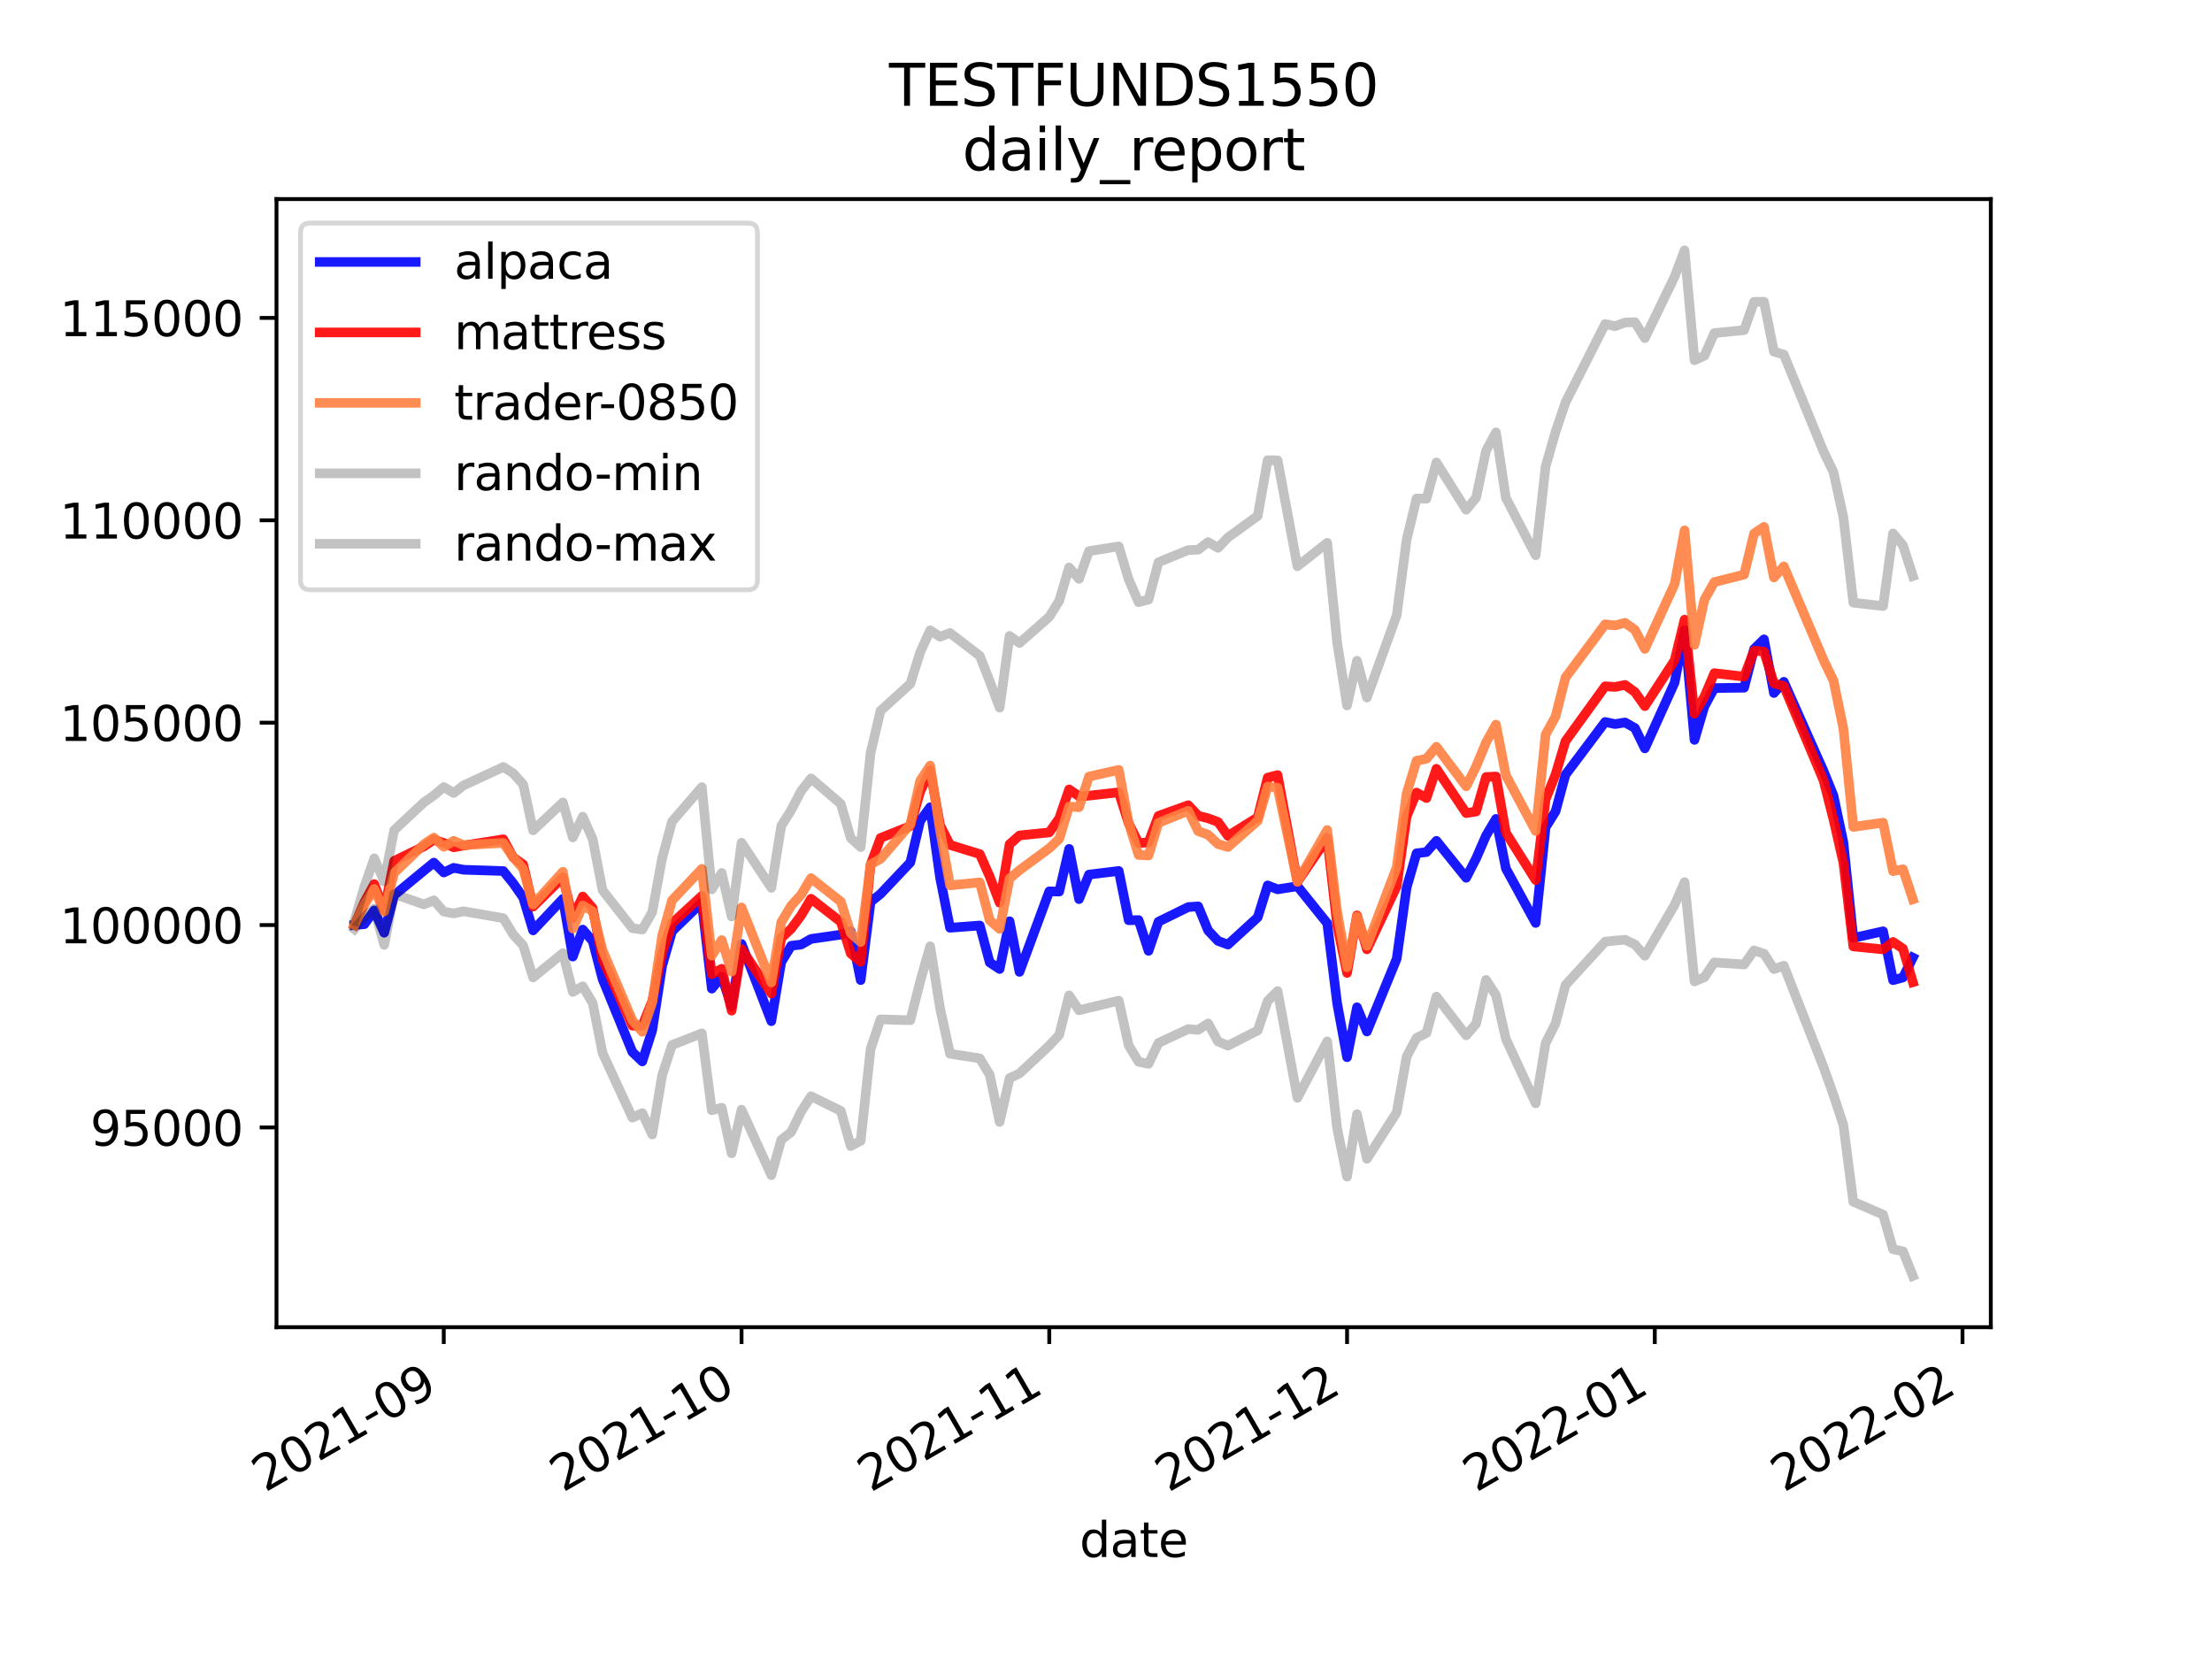 <?xml version="1.0" encoding="utf-8" standalone="no"?>
<!DOCTYPE svg PUBLIC "-//W3C//DTD SVG 1.1//EN"
  "http://www.w3.org/Graphics/SVG/1.1/DTD/svg11.dtd">
<svg height="345.6pt" version="1.1" viewBox="0 0 460.8 345.6" width="460.8pt" xmlns="http://www.w3.org/2000/svg" xmlns:xlink="http://www.w3.org/1999/xlink">
 <defs>
  <style type="text/css">*{stroke-linecap:butt;stroke-linejoin:round;}</style>
 </defs>
 <g id="figure_1">
  <g id="patch_1">
   <path d="M 0 345.6 
L 460.8 345.6 
L 460.8 0 
L 0 0 
z
" style="fill:#ffffff;"/>
  </g>
  <g id="axes_1">
   <g id="patch_2">
    <path d="M 57.6 276.48 
L 414.72 276.48 
L 414.72 41.472 
L 57.6 41.472 
z
" style="fill:#ffffff;"/>
   </g>
   <g id="matplotlib.axis_1">
    <g id="xtick_1">
     <g id="line2d_1">
      <defs>
       <path d="M 0 0 
L 0 3.5 
" id="m4f0f79708c" style="stroke:#000000;stroke-width:0.8;"/>
      </defs>
      <g>
       <use style="stroke:#000000;stroke-width:0.8;" x="92.443" xlink:href="#m4f0f79708c" y="276.48"/>
      </g>
     </g>
     <g id="text_1">
      <!-- 2021-09 -->
      <g transform="translate(55.219 310.952)rotate(-30)scale(0.1 -0.1)">
       <defs>
        <path d="M 1228 531 
L 3431 531 
L 3431 0 
L 469 0 
L 469 531 
Q 828 903 1448 1529 
Q 2069 2156 2228 2338 
Q 2531 2678 2651 2914 
Q 2772 3150 2772 3378 
Q 2772 3750 2511 3984 
Q 2250 4219 1831 4219 
Q 1534 4219 1204 4116 
Q 875 4013 500 3803 
L 500 4441 
Q 881 4594 1212 4672 
Q 1544 4750 1819 4750 
Q 2544 4750 2975 4387 
Q 3406 4025 3406 3419 
Q 3406 3131 3298 2873 
Q 3191 2616 2906 2266 
Q 2828 2175 2409 1742 
Q 1991 1309 1228 531 
z
" id="DejaVuSans-32" transform="scale(0.016)"/>
        <path d="M 2034 4250 
Q 1547 4250 1301 3770 
Q 1056 3291 1056 2328 
Q 1056 1369 1301 889 
Q 1547 409 2034 409 
Q 2525 409 2770 889 
Q 3016 1369 3016 2328 
Q 3016 3291 2770 3770 
Q 2525 4250 2034 4250 
z
M 2034 4750 
Q 2819 4750 3233 4129 
Q 3647 3509 3647 2328 
Q 3647 1150 3233 529 
Q 2819 -91 2034 -91 
Q 1250 -91 836 529 
Q 422 1150 422 2328 
Q 422 3509 836 4129 
Q 1250 4750 2034 4750 
z
" id="DejaVuSans-30" transform="scale(0.016)"/>
        <path d="M 794 531 
L 1825 531 
L 1825 4091 
L 703 3866 
L 703 4441 
L 1819 4666 
L 2450 4666 
L 2450 531 
L 3481 531 
L 3481 0 
L 794 0 
L 794 531 
z
" id="DejaVuSans-31" transform="scale(0.016)"/>
        <path d="M 313 2009 
L 1997 2009 
L 1997 1497 
L 313 1497 
L 313 2009 
z
" id="DejaVuSans-2d" transform="scale(0.016)"/>
        <path d="M 703 97 
L 703 672 
Q 941 559 1184 500 
Q 1428 441 1663 441 
Q 2288 441 2617 861 
Q 2947 1281 2994 2138 
Q 2813 1869 2534 1725 
Q 2256 1581 1919 1581 
Q 1219 1581 811 2004 
Q 403 2428 403 3163 
Q 403 3881 828 4315 
Q 1253 4750 1959 4750 
Q 2769 4750 3195 4129 
Q 3622 3509 3622 2328 
Q 3622 1225 3098 567 
Q 2575 -91 1691 -91 
Q 1453 -91 1209 -44 
Q 966 3 703 97 
z
M 1959 2075 
Q 2384 2075 2632 2365 
Q 2881 2656 2881 3163 
Q 2881 3666 2632 3958 
Q 2384 4250 1959 4250 
Q 1534 4250 1286 3958 
Q 1038 3666 1038 3163 
Q 1038 2656 1286 2365 
Q 1534 2075 1959 2075 
z
" id="DejaVuSans-39" transform="scale(0.016)"/>
       </defs>
       <use xlink:href="#DejaVuSans-32"/>
       <use x="63.623" xlink:href="#DejaVuSans-30"/>
       <use x="127.246" xlink:href="#DejaVuSans-32"/>
       <use x="190.869" xlink:href="#DejaVuSans-31"/>
       <use x="254.492" xlink:href="#DejaVuSans-2d"/>
       <use x="290.576" xlink:href="#DejaVuSans-30"/>
       <use x="354.199" xlink:href="#DejaVuSans-39"/>
      </g>
     </g>
    </g>
    <g id="xtick_2">
     <g id="line2d_2">
      <g>
       <use style="stroke:#000000;stroke-width:0.8;" x="154.479" xlink:href="#m4f0f79708c" y="276.48"/>
      </g>
     </g>
     <g id="text_2">
      <!-- 2021-10 -->
      <g transform="translate(117.255 310.952)rotate(-30)scale(0.1 -0.1)">
       <use xlink:href="#DejaVuSans-32"/>
       <use x="63.623" xlink:href="#DejaVuSans-30"/>
       <use x="127.246" xlink:href="#DejaVuSans-32"/>
       <use x="190.869" xlink:href="#DejaVuSans-31"/>
       <use x="254.492" xlink:href="#DejaVuSans-2d"/>
       <use x="290.576" xlink:href="#DejaVuSans-31"/>
       <use x="354.199" xlink:href="#DejaVuSans-30"/>
      </g>
     </g>
    </g>
    <g id="xtick_3">
     <g id="line2d_3">
      <g>
       <use style="stroke:#000000;stroke-width:0.8;" x="218.583" xlink:href="#m4f0f79708c" y="276.48"/>
      </g>
     </g>
     <g id="text_3">
      <!-- 2021-11 -->
      <g transform="translate(181.358 310.952)rotate(-30)scale(0.1 -0.1)">
       <use xlink:href="#DejaVuSans-32"/>
       <use x="63.623" xlink:href="#DejaVuSans-30"/>
       <use x="127.246" xlink:href="#DejaVuSans-32"/>
       <use x="190.869" xlink:href="#DejaVuSans-31"/>
       <use x="254.492" xlink:href="#DejaVuSans-2d"/>
       <use x="290.576" xlink:href="#DejaVuSans-31"/>
       <use x="354.199" xlink:href="#DejaVuSans-31"/>
      </g>
     </g>
    </g>
    <g id="xtick_4">
     <g id="line2d_4">
      <g>
       <use style="stroke:#000000;stroke-width:0.8;" x="280.619" xlink:href="#m4f0f79708c" y="276.48"/>
      </g>
     </g>
     <g id="text_4">
      <!-- 2021-12 -->
      <g transform="translate(243.394 310.952)rotate(-30)scale(0.1 -0.1)">
       <use xlink:href="#DejaVuSans-32"/>
       <use x="63.623" xlink:href="#DejaVuSans-30"/>
       <use x="127.246" xlink:href="#DejaVuSans-32"/>
       <use x="190.869" xlink:href="#DejaVuSans-31"/>
       <use x="254.492" xlink:href="#DejaVuSans-2d"/>
       <use x="290.576" xlink:href="#DejaVuSans-31"/>
       <use x="354.199" xlink:href="#DejaVuSans-32"/>
      </g>
     </g>
    </g>
    <g id="xtick_5">
     <g id="line2d_5">
      <g>
       <use style="stroke:#000000;stroke-width:0.8;" x="344.723" xlink:href="#m4f0f79708c" y="276.48"/>
      </g>
     </g>
     <g id="text_5">
      <!-- 2022-01 -->
      <g transform="translate(307.498 310.952)rotate(-30)scale(0.1 -0.1)">
       <use xlink:href="#DejaVuSans-32"/>
       <use x="63.623" xlink:href="#DejaVuSans-30"/>
       <use x="127.246" xlink:href="#DejaVuSans-32"/>
       <use x="190.869" xlink:href="#DejaVuSans-32"/>
       <use x="254.492" xlink:href="#DejaVuSans-2d"/>
       <use x="290.576" xlink:href="#DejaVuSans-30"/>
       <use x="354.199" xlink:href="#DejaVuSans-31"/>
      </g>
     </g>
    </g>
    <g id="xtick_6">
     <g id="line2d_6">
      <g>
       <use style="stroke:#000000;stroke-width:0.8;" x="408.827" xlink:href="#m4f0f79708c" y="276.48"/>
      </g>
     </g>
     <g id="text_6">
      <!-- 2022-02 -->
      <g transform="translate(371.602 310.952)rotate(-30)scale(0.1 -0.1)">
       <use xlink:href="#DejaVuSans-32"/>
       <use x="63.623" xlink:href="#DejaVuSans-30"/>
       <use x="127.246" xlink:href="#DejaVuSans-32"/>
       <use x="190.869" xlink:href="#DejaVuSans-32"/>
       <use x="254.492" xlink:href="#DejaVuSans-2d"/>
       <use x="290.576" xlink:href="#DejaVuSans-30"/>
       <use x="354.199" xlink:href="#DejaVuSans-32"/>
      </g>
     </g>
    </g>
    <g id="text_7">
     <!-- date -->
     <g transform="translate(224.885 324.351)scale(0.1 -0.1)">
      <defs>
       <path d="M 2906 2969 
L 2906 4863 
L 3481 4863 
L 3481 0 
L 2906 0 
L 2906 525 
Q 2725 213 2448 61 
Q 2172 -91 1784 -91 
Q 1150 -91 751 415 
Q 353 922 353 1747 
Q 353 2572 751 3078 
Q 1150 3584 1784 3584 
Q 2172 3584 2448 3432 
Q 2725 3281 2906 2969 
z
M 947 1747 
Q 947 1113 1208 752 
Q 1469 391 1925 391 
Q 2381 391 2643 752 
Q 2906 1113 2906 1747 
Q 2906 2381 2643 2742 
Q 2381 3103 1925 3103 
Q 1469 3103 1208 2742 
Q 947 2381 947 1747 
z
" id="DejaVuSans-64" transform="scale(0.016)"/>
       <path d="M 2194 1759 
Q 1497 1759 1228 1600 
Q 959 1441 959 1056 
Q 959 750 1161 570 
Q 1363 391 1709 391 
Q 2188 391 2477 730 
Q 2766 1069 2766 1631 
L 2766 1759 
L 2194 1759 
z
M 3341 1997 
L 3341 0 
L 2766 0 
L 2766 531 
Q 2569 213 2275 61 
Q 1981 -91 1556 -91 
Q 1019 -91 701 211 
Q 384 513 384 1019 
Q 384 1609 779 1909 
Q 1175 2209 1959 2209 
L 2766 2209 
L 2766 2266 
Q 2766 2663 2505 2880 
Q 2244 3097 1772 3097 
Q 1472 3097 1187 3025 
Q 903 2953 641 2809 
L 641 3341 
Q 956 3463 1253 3523 
Q 1550 3584 1831 3584 
Q 2591 3584 2966 3190 
Q 3341 2797 3341 1997 
z
" id="DejaVuSans-61" transform="scale(0.016)"/>
       <path d="M 1172 4494 
L 1172 3500 
L 2356 3500 
L 2356 3053 
L 1172 3053 
L 1172 1153 
Q 1172 725 1289 603 
Q 1406 481 1766 481 
L 2356 481 
L 2356 0 
L 1766 0 
Q 1100 0 847 248 
Q 594 497 594 1153 
L 594 3053 
L 172 3053 
L 172 3500 
L 594 3500 
L 594 4494 
L 1172 4494 
z
" id="DejaVuSans-74" transform="scale(0.016)"/>
       <path d="M 3597 1894 
L 3597 1613 
L 953 1613 
Q 991 1019 1311 708 
Q 1631 397 2203 397 
Q 2534 397 2845 478 
Q 3156 559 3463 722 
L 3463 178 
Q 3153 47 2828 -22 
Q 2503 -91 2169 -91 
Q 1331 -91 842 396 
Q 353 884 353 1716 
Q 353 2575 817 3079 
Q 1281 3584 2069 3584 
Q 2775 3584 3186 3129 
Q 3597 2675 3597 1894 
z
M 3022 2063 
Q 3016 2534 2758 2815 
Q 2500 3097 2075 3097 
Q 1594 3097 1305 2825 
Q 1016 2553 972 2059 
L 3022 2063 
z
" id="DejaVuSans-65" transform="scale(0.016)"/>
      </defs>
      <use xlink:href="#DejaVuSans-64"/>
      <use x="63.477" xlink:href="#DejaVuSans-61"/>
      <use x="124.756" xlink:href="#DejaVuSans-74"/>
      <use x="163.965" xlink:href="#DejaVuSans-65"/>
     </g>
    </g>
   </g>
   <g id="matplotlib.axis_2">
    <g id="ytick_1">
     <g id="line2d_7">
      <defs>
       <path d="M 0 0 
L -3.5 0 
" id="mda168000b8" style="stroke:#000000;stroke-width:0.8;"/>
      </defs>
      <g>
       <use style="stroke:#000000;stroke-width:0.8;" x="57.6" xlink:href="#mda168000b8" y="234.865"/>
      </g>
     </g>
     <g id="text_8">
      <!-- 95000 -->
      <g transform="translate(18.788 238.665)scale(0.1 -0.1)">
       <defs>
        <path d="M 691 4666 
L 3169 4666 
L 3169 4134 
L 1269 4134 
L 1269 2991 
Q 1406 3038 1543 3061 
Q 1681 3084 1819 3084 
Q 2600 3084 3056 2656 
Q 3513 2228 3513 1497 
Q 3513 744 3044 326 
Q 2575 -91 1722 -91 
Q 1428 -91 1123 -41 
Q 819 9 494 109 
L 494 744 
Q 775 591 1075 516 
Q 1375 441 1709 441 
Q 2250 441 2565 725 
Q 2881 1009 2881 1497 
Q 2881 1984 2565 2268 
Q 2250 2553 1709 2553 
Q 1456 2553 1204 2497 
Q 953 2441 691 2322 
L 691 4666 
z
" id="DejaVuSans-35" transform="scale(0.016)"/>
       </defs>
       <use xlink:href="#DejaVuSans-39"/>
       <use x="63.623" xlink:href="#DejaVuSans-35"/>
       <use x="127.246" xlink:href="#DejaVuSans-30"/>
       <use x="190.869" xlink:href="#DejaVuSans-30"/>
       <use x="254.492" xlink:href="#DejaVuSans-30"/>
      </g>
     </g>
    </g>
    <g id="ytick_2">
     <g id="line2d_8">
      <g>
       <use style="stroke:#000000;stroke-width:0.8;" x="57.6" xlink:href="#mda168000b8" y="192.705"/>
      </g>
     </g>
     <g id="text_9">
      <!-- 100000 -->
      <g transform="translate(12.425 196.504)scale(0.1 -0.1)">
       <use xlink:href="#DejaVuSans-31"/>
       <use x="63.623" xlink:href="#DejaVuSans-30"/>
       <use x="127.246" xlink:href="#DejaVuSans-30"/>
       <use x="190.869" xlink:href="#DejaVuSans-30"/>
       <use x="254.492" xlink:href="#DejaVuSans-30"/>
       <use x="318.115" xlink:href="#DejaVuSans-30"/>
      </g>
     </g>
    </g>
    <g id="ytick_3">
     <g id="line2d_9">
      <g>
       <use style="stroke:#000000;stroke-width:0.8;" x="57.6" xlink:href="#mda168000b8" y="150.545"/>
      </g>
     </g>
     <g id="text_10">
      <!-- 105000 -->
      <g transform="translate(12.425 154.344)scale(0.1 -0.1)">
       <use xlink:href="#DejaVuSans-31"/>
       <use x="63.623" xlink:href="#DejaVuSans-30"/>
       <use x="127.246" xlink:href="#DejaVuSans-35"/>
       <use x="190.869" xlink:href="#DejaVuSans-30"/>
       <use x="254.492" xlink:href="#DejaVuSans-30"/>
       <use x="318.115" xlink:href="#DejaVuSans-30"/>
      </g>
     </g>
    </g>
    <g id="ytick_4">
     <g id="line2d_10">
      <g>
       <use style="stroke:#000000;stroke-width:0.8;" x="57.6" xlink:href="#mda168000b8" y="108.385"/>
      </g>
     </g>
     <g id="text_11">
      <!-- 110000 -->
      <g transform="translate(12.425 112.184)scale(0.1 -0.1)">
       <use xlink:href="#DejaVuSans-31"/>
       <use x="63.623" xlink:href="#DejaVuSans-31"/>
       <use x="127.246" xlink:href="#DejaVuSans-30"/>
       <use x="190.869" xlink:href="#DejaVuSans-30"/>
       <use x="254.492" xlink:href="#DejaVuSans-30"/>
       <use x="318.115" xlink:href="#DejaVuSans-30"/>
      </g>
     </g>
    </g>
    <g id="ytick_5">
     <g id="line2d_11">
      <g>
       <use style="stroke:#000000;stroke-width:0.8;" x="57.6" xlink:href="#mda168000b8" y="66.225"/>
      </g>
     </g>
     <g id="text_12">
      <!-- 115000 -->
      <g transform="translate(12.425 70.024)scale(0.1 -0.1)">
       <use xlink:href="#DejaVuSans-31"/>
       <use x="63.623" xlink:href="#DejaVuSans-31"/>
       <use x="127.246" xlink:href="#DejaVuSans-35"/>
       <use x="190.869" xlink:href="#DejaVuSans-30"/>
       <use x="254.492" xlink:href="#DejaVuSans-30"/>
       <use x="318.115" xlink:href="#DejaVuSans-30"/>
      </g>
     </g>
    </g>
   </g>
   <g id="line2d_12">
    <path clip-path="url(#pb010f6fa20)" d="M 73.833 192.705 
L 75.901 192.53 
L 77.968 189.647 
L 80.036 194.31 
L 82.104 186.489 
L 88.308 181.375 
L 90.376 179.691 
L 92.443 181.761 
L 94.511 180.781 
L 96.579 181.186 
L 104.851 181.45 
L 106.919 184.015 
L 108.986 186.982 
L 111.054 193.826 
L 117.258 187.246 
L 119.326 199.279 
L 121.394 193.649 
L 123.461 196.035 
L 125.529 203.974 
L 131.733 219.15 
L 133.801 221.116 
L 135.869 214.651 
L 137.936 201.211 
L 140.004 194.006 
L 146.208 187.983 
L 148.276 205.953 
L 150.344 203.443 
L 152.412 209.643 
L 154.479 196.64 
L 160.683 212.734 
L 162.751 200.422 
L 164.819 197.019 
L 166.887 196.768 
L 168.954 195.598 
L 175.158 194.703 
L 177.226 193.995 
L 179.294 204.177 
L 181.362 187.878 
L 183.429 186.22 
L 189.633 179.665 
L 191.701 170.974 
L 193.769 168.159 
L 195.837 182.866 
L 197.905 193.271 
L 204.108 192.798 
L 206.176 200.498 
L 208.244 201.862 
L 210.312 191.912 
L 212.38 202.458 
L 218.583 185.684 
L 220.651 185.736 
L 222.719 176.835 
L 224.787 187.309 
L 226.855 182.191 
L 233.058 181.434 
L 235.126 191.709 
L 237.194 191.666 
L 239.262 198.083 
L 241.33 192.006 
L 247.533 188.957 
L 249.601 188.813 
L 251.669 193.826 
L 253.737 196.011 
L 255.805 196.77 
L 262.008 191.093 
L 264.076 184.447 
L 266.144 185.264 
L 270.28 184.618 
L 276.483 192.327 
L 278.551 208.994 
L 280.619 220.241 
L 282.687 209.831 
L 284.755 214.885 
L 290.958 199.725 
L 293.026 184.895 
L 295.094 177.756 
L 297.162 177.504 
L 299.23 175.157 
L 305.433 182.861 
L 307.501 178.832 
L 309.569 174.068 
L 311.637 170.588 
L 313.705 180.926 
L 319.908 192.276 
L 321.976 172.345 
L 324.044 169.042 
L 326.112 161.399 
L 334.384 150.396 
L 336.451 150.84 
L 338.519 150.499 
L 340.587 151.664 
L 342.655 155.903 
L 348.859 142.177 
L 350.926 131.273 
L 352.994 154.135 
L 355.062 147.137 
L 357.13 143.335 
L 363.334 143.261 
L 365.401 135.205 
L 367.469 133.181 
L 369.537 144.374 
L 371.605 142.029 
L 379.877 160.628 
L 381.944 165.728 
L 384.012 175.469 
L 386.08 195.396 
L 392.284 194.001 
L 394.352 204.19 
L 396.419 203.631 
L 398.487 199.495 
" style="fill:none;stroke:#0000ff;stroke-linecap:square;stroke-opacity:0.9;stroke-width:2;"/>
   </g>
   <g id="line2d_13">
    <path clip-path="url(#pb010f6fa20)" d="M 73.833 192.705 
L 75.901 187.947 
L 77.968 184.174 
L 80.036 189.686 
L 82.104 179.348 
L 88.308 176.328 
L 90.376 174.93 
L 92.443 175.595 
L 94.511 176.513 
L 96.579 176.143 
L 104.851 174.837 
L 106.919 178.611 
L 108.986 180.087 
L 111.054 188.875 
L 117.258 182.761 
L 119.326 191.224 
L 121.394 186.756 
L 123.461 189.179 
L 125.529 199.855 
L 131.733 213.666 
L 133.801 213.671 
L 135.869 208.574 
L 137.936 198.536 
L 140.004 192.33 
L 146.208 186.623 
L 148.276 202.926 
L 150.344 201.816 
L 152.412 210.541 
L 154.479 197.703 
L 160.683 206.983 
L 162.751 195.403 
L 164.819 193.471 
L 166.887 190.699 
L 168.954 187.225 
L 175.158 192.034 
L 177.226 198.633 
L 179.294 200.36 
L 181.362 180.137 
L 183.429 174.565 
L 189.633 172.088 
L 191.701 164.887 
L 193.769 160.477 
L 195.837 171.922 
L 197.905 176.014 
L 204.108 177.921 
L 206.176 182.61 
L 208.244 188.057 
L 210.312 175.867 
L 212.38 174.041 
L 218.583 173.408 
L 220.651 170.478 
L 222.719 164.442 
L 224.787 165.878 
L 226.855 165.751 
L 233.058 165.052 
L 235.126 171.532 
L 237.194 175.626 
L 239.262 175.474 
L 241.33 169.966 
L 247.533 167.734 
L 249.601 169.934 
L 251.669 170.459 
L 253.737 171.231 
L 255.805 174.126 
L 262.008 170.266 
L 264.076 161.993 
L 266.144 161.463 
L 270.28 183.716 
L 276.483 174.58 
L 278.551 192.681 
L 280.619 202.684 
L 282.687 190.689 
L 284.755 197.768 
L 290.958 184.647 
L 293.026 170.077 
L 295.094 165.109 
L 297.162 166.252 
L 299.23 160.15 
L 305.433 169.384 
L 307.501 169.057 
L 309.569 161.865 
L 311.637 161.756 
L 313.705 173.471 
L 319.908 183.341 
L 321.976 166.533 
L 324.044 161.347 
L 326.112 154.41 
L 334.384 142.965 
L 336.451 143.097 
L 338.519 142.68 
L 340.587 144.169 
L 342.655 147.105 
L 348.859 137.543 
L 350.926 129.082 
L 352.994 148.665 
L 355.062 145.135 
L 357.13 140.234 
L 363.334 140.95 
L 365.401 135.549 
L 367.469 135.736 
L 369.537 142.34 
L 371.605 142.923 
L 379.877 162.576 
L 381.944 170.691 
L 384.012 179.722 
L 386.08 197.157 
L 392.284 197.777 
L 394.352 196.223 
L 396.419 197.625 
L 398.487 204.608 
" style="fill:none;stroke:#ff0000;stroke-linecap:square;stroke-opacity:0.9;stroke-width:2;"/>
   </g>
   <g id="line2d_14">
    <path clip-path="url(#pb010f6fa20)" d="M 73.833 192.705 
L 75.901 188.432 
L 77.968 185.185 
L 80.036 189.889 
L 82.104 181.862 
L 88.308 175.878 
L 90.376 174.487 
L 92.443 176.401 
L 94.511 175.158 
L 96.579 176.062 
L 104.851 175.604 
L 106.919 178.581 
L 108.986 180.989 
L 111.054 188.437 
L 117.258 181.611 
L 119.326 193.431 
L 121.394 188.634 
L 123.461 189.837 
L 125.529 197.966 
L 131.733 212.578 
L 133.801 214.944 
L 135.869 208.828 
L 137.936 194.955 
L 140.004 187.559 
L 146.208 181.001 
L 148.276 199.088 
L 150.344 195.839 
L 152.412 202.409 
L 154.479 189.031 
L 160.683 204.672 
L 162.751 192.109 
L 164.819 188.675 
L 166.887 186.391 
L 168.954 182.935 
L 175.158 187.825 
L 177.226 194.402 
L 179.294 196.227 
L 181.362 180.082 
L 183.429 178.906 
L 189.633 171.744 
L 191.701 162.62 
L 193.769 159.485 
L 195.837 173.003 
L 197.905 184.433 
L 204.108 183.818 
L 206.176 191.71 
L 208.244 193.489 
L 210.312 183.024 
L 212.38 181.276 
L 218.583 176.707 
L 220.651 174.744 
L 222.719 168.022 
L 224.787 168.158 
L 226.855 161.776 
L 233.058 160.379 
L 235.126 171.453 
L 237.194 178.108 
L 239.262 178.203 
L 241.33 171.41 
L 247.533 168.909 
L 249.601 173.13 
L 251.669 173.893 
L 253.737 175.826 
L 255.805 176.443 
L 262.008 171.001 
L 264.076 163.852 
L 266.144 164.094 
L 270.28 183.701 
L 276.483 172.906 
L 278.551 189.937 
L 280.619 201.483 
L 282.687 190.913 
L 284.755 197.025 
L 290.958 180.658 
L 293.026 165.306 
L 295.094 158.488 
L 297.162 158.063 
L 299.23 155.571 
L 305.433 163.798 
L 307.501 159.675 
L 309.569 154.671 
L 311.637 150.947 
L 313.705 161.515 
L 319.908 173.115 
L 321.976 153.014 
L 324.044 149.26 
L 326.112 141.154 
L 334.384 130.051 
L 336.451 130.298 
L 338.519 129.741 
L 340.587 131.213 
L 342.655 135.179 
L 348.859 121.647 
L 350.926 110.487 
L 352.994 134.316 
L 355.062 124.909 
L 357.13 121.26 
L 363.334 119.687 
L 365.401 111.14 
L 367.469 109.76 
L 369.537 120.295 
L 371.605 117.993 
L 379.877 137.49 
L 381.944 141.782 
L 384.012 151.75 
L 386.08 172.259 
L 392.284 171.372 
L 394.352 181.477 
L 396.419 181.084 
L 398.487 187.334 
" style="fill:none;stroke:#ff8040;stroke-linecap:square;stroke-opacity:0.9;stroke-width:2;"/>
   </g>
   <g id="line2d_15">
    <path clip-path="url(#pb010f6fa20)" d="M 73.833 193.548 
L 75.901 191.067 
L 77.968 189.268 
L 80.036 196.835 
L 82.104 186.249 
L 88.308 188.401 
L 90.376 187.551 
L 92.443 189.903 
L 94.511 190.276 
L 96.579 189.837 
L 104.851 191.274 
L 106.919 194.701 
L 108.986 196.961 
L 111.054 203.625 
L 117.258 198.567 
L 119.326 206.628 
L 121.394 205.461 
L 123.461 208.955 
L 125.529 219.386 
L 131.733 232.833 
L 133.801 231.88 
L 135.869 236.341 
L 137.936 223.995 
L 140.004 217.686 
L 146.208 215.269 
L 148.276 231.284 
L 150.344 230.763 
L 152.412 240.26 
L 154.479 231.172 
L 160.683 244.816 
L 162.751 237.462 
L 164.819 235.82 
L 166.887 231.578 
L 168.954 228.366 
L 175.158 231.418 
L 177.226 238.754 
L 179.294 237.647 
L 181.362 218.533 
L 183.429 212.348 
L 189.633 212.541 
L 191.701 204.403 
L 193.769 197.124 
L 195.837 210.066 
L 197.905 219.516 
L 204.108 220.472 
L 206.176 223.911 
L 208.244 233.717 
L 210.312 224.601 
L 212.38 223.616 
L 218.583 217.816 
L 220.651 215.588 
L 222.719 207.356 
L 224.787 210.465 
L 226.855 209.951 
L 233.058 208.45 
L 235.126 217.786 
L 237.194 221.192 
L 239.262 221.613 
L 241.33 217.271 
L 247.533 214.369 
L 249.601 214.541 
L 251.669 213.191 
L 253.737 216.956 
L 255.805 217.831 
L 262.008 214.665 
L 264.076 208.534 
L 266.144 206.463 
L 270.28 228.696 
L 276.483 216.938 
L 278.551 235.033 
L 280.619 245.125 
L 282.687 232.097 
L 284.755 241.402 
L 290.958 231.727 
L 293.026 220.107 
L 295.094 216.203 
L 297.162 215.196 
L 299.23 207.601 
L 305.433 215.677 
L 307.501 213.258 
L 309.569 204.132 
L 311.637 207.323 
L 313.705 216.423 
L 319.908 229.849 
L 321.976 217.324 
L 324.044 213.188 
L 326.112 205.225 
L 334.384 196.173 
L 336.451 195.946 
L 338.519 195.764 
L 340.587 196.753 
L 342.655 199.112 
L 348.859 188.493 
L 350.926 183.764 
L 352.994 204.445 
L 355.062 203.569 
L 357.13 200.484 
L 363.334 200.918 
L 365.401 197.985 
L 367.469 198.67 
L 369.537 201.876 
L 371.605 201.178 
L 379.877 222.311 
L 381.944 228.093 
L 384.012 234.372 
L 386.08 250.348 
L 392.284 253.024 
L 394.352 260.235 
L 396.419 260.666 
L 398.487 265.798 
" style="fill:none;stroke:#0d0d0d;stroke-linecap:square;stroke-opacity:0.25;stroke-width:2;"/>
   </g>
   <g id="line2d_16">
    <path clip-path="url(#pb010f6fa20)" d="M 73.833 191.862 
L 75.901 184.722 
L 77.968 178.808 
L 80.036 183.633 
L 82.104 172.96 
L 88.308 167.152 
L 90.376 165.699 
L 92.443 163.95 
L 94.511 165.201 
L 96.579 163.608 
L 104.851 159.777 
L 106.919 161.105 
L 108.986 163.407 
L 111.054 172.98 
L 117.258 167.152 
L 119.326 174.46 
L 121.394 170.133 
L 123.461 174.786 
L 125.529 185.467 
L 131.733 193.359 
L 133.801 193.648 
L 135.869 190.019 
L 137.936 178.774 
L 140.004 171.142 
L 146.208 163.969 
L 148.276 185.271 
L 150.344 181.841 
L 152.412 190.928 
L 154.479 175.551 
L 160.683 184.952 
L 162.751 172.044 
L 164.819 168.761 
L 166.887 164.792 
L 168.954 162.147 
L 175.158 167.471 
L 177.226 174.568 
L 179.294 176.475 
L 181.362 156.837 
L 183.429 148.074 
L 189.633 142.448 
L 191.701 135.864 
L 193.769 131.305 
L 195.837 132.645 
L 197.905 131.856 
L 204.108 136.627 
L 206.176 141.913 
L 208.244 147.421 
L 210.312 132.479 
L 212.38 133.961 
L 218.583 128.496 
L 220.651 125.164 
L 222.719 118.201 
L 224.787 120.595 
L 226.855 114.808 
L 233.058 113.823 
L 235.126 120.708 
L 237.194 125.45 
L 239.262 124.891 
L 241.33 117.123 
L 247.533 114.587 
L 249.601 114.524 
L 251.669 112.919 
L 253.737 114.129 
L 255.805 111.961 
L 262.008 107.462 
L 264.076 95.863 
L 266.144 95.903 
L 270.28 117.971 
L 276.483 113.072 
L 278.551 133.797 
L 280.619 146.969 
L 282.687 137.65 
L 284.755 145.312 
L 290.958 128.149 
L 293.026 112.446 
L 295.094 103.84 
L 297.162 103.875 
L 299.23 96.335 
L 305.433 106.196 
L 307.501 103.683 
L 309.569 93.923 
L 311.637 90.063 
L 313.705 103.721 
L 319.908 115.672 
L 321.976 97.18 
L 324.044 89.97 
L 326.112 83.852 
L 334.384 67.492 
L 336.451 67.95 
L 338.519 67.195 
L 340.587 67.107 
L 342.655 70.445 
L 348.859 57.619 
L 350.926 52.154 
L 352.994 75.045 
L 355.062 74.104 
L 357.13 69.386 
L 363.334 68.773 
L 365.401 62.88 
L 367.469 62.853 
L 369.537 73.252 
L 371.605 73.87 
L 379.877 94.064 
L 381.944 98.348 
L 384.012 107.774 
L 386.08 125.545 
L 392.284 126.262 
L 394.352 111.125 
L 396.419 113.599 
L 398.487 119.991 
" style="fill:none;stroke:#0d0d0d;stroke-linecap:square;stroke-opacity:0.25;stroke-width:2;"/>
   </g>
   <g id="patch_3">
    <path d="M 57.6 276.48 
L 57.6 41.472 
" style="fill:none;stroke:#000000;stroke-linecap:square;stroke-linejoin:miter;stroke-width:0.8;"/>
   </g>
   <g id="patch_4">
    <path d="M 414.72 276.48 
L 414.72 41.472 
" style="fill:none;stroke:#000000;stroke-linecap:square;stroke-linejoin:miter;stroke-width:0.8;"/>
   </g>
   <g id="patch_5">
    <path d="M 57.6 276.48 
L 414.72 276.48 
" style="fill:none;stroke:#000000;stroke-linecap:square;stroke-linejoin:miter;stroke-width:0.8;"/>
   </g>
   <g id="patch_6">
    <path d="M 57.6 41.472 
L 414.72 41.472 
" style="fill:none;stroke:#000000;stroke-linecap:square;stroke-linejoin:miter;stroke-width:0.8;"/>
   </g>
   <g id="text_13">
    <!-- TESTFUNDS1550 -->
    <g transform="translate(185.2 22.035)scale(0.12 -0.12)">
     <defs>
      <path d="M -19 4666 
L 3928 4666 
L 3928 4134 
L 2272 4134 
L 2272 0 
L 1638 0 
L 1638 4134 
L -19 4134 
L -19 4666 
z
" id="DejaVuSans-54" transform="scale(0.016)"/>
      <path d="M 628 4666 
L 3578 4666 
L 3578 4134 
L 1259 4134 
L 1259 2753 
L 3481 2753 
L 3481 2222 
L 1259 2222 
L 1259 531 
L 3634 531 
L 3634 0 
L 628 0 
L 628 4666 
z
" id="DejaVuSans-45" transform="scale(0.016)"/>
      <path d="M 3425 4513 
L 3425 3897 
Q 3066 4069 2747 4153 
Q 2428 4238 2131 4238 
Q 1616 4238 1336 4038 
Q 1056 3838 1056 3469 
Q 1056 3159 1242 3001 
Q 1428 2844 1947 2747 
L 2328 2669 
Q 3034 2534 3370 2195 
Q 3706 1856 3706 1288 
Q 3706 609 3251 259 
Q 2797 -91 1919 -91 
Q 1588 -91 1214 -16 
Q 841 59 441 206 
L 441 856 
Q 825 641 1194 531 
Q 1563 422 1919 422 
Q 2459 422 2753 634 
Q 3047 847 3047 1241 
Q 3047 1584 2836 1778 
Q 2625 1972 2144 2069 
L 1759 2144 
Q 1053 2284 737 2584 
Q 422 2884 422 3419 
Q 422 4038 858 4394 
Q 1294 4750 2059 4750 
Q 2388 4750 2728 4690 
Q 3069 4631 3425 4513 
z
" id="DejaVuSans-53" transform="scale(0.016)"/>
      <path d="M 628 4666 
L 3309 4666 
L 3309 4134 
L 1259 4134 
L 1259 2759 
L 3109 2759 
L 3109 2228 
L 1259 2228 
L 1259 0 
L 628 0 
L 628 4666 
z
" id="DejaVuSans-46" transform="scale(0.016)"/>
      <path d="M 556 4666 
L 1191 4666 
L 1191 1831 
Q 1191 1081 1462 751 
Q 1734 422 2344 422 
Q 2950 422 3222 751 
Q 3494 1081 3494 1831 
L 3494 4666 
L 4128 4666 
L 4128 1753 
Q 4128 841 3676 375 
Q 3225 -91 2344 -91 
Q 1459 -91 1007 375 
Q 556 841 556 1753 
L 556 4666 
z
" id="DejaVuSans-55" transform="scale(0.016)"/>
      <path d="M 628 4666 
L 1478 4666 
L 3547 763 
L 3547 4666 
L 4159 4666 
L 4159 0 
L 3309 0 
L 1241 3903 
L 1241 0 
L 628 0 
L 628 4666 
z
" id="DejaVuSans-4e" transform="scale(0.016)"/>
      <path d="M 1259 4147 
L 1259 519 
L 2022 519 
Q 2988 519 3436 956 
Q 3884 1394 3884 2338 
Q 3884 3275 3436 3711 
Q 2988 4147 2022 4147 
L 1259 4147 
z
M 628 4666 
L 1925 4666 
Q 3281 4666 3915 4102 
Q 4550 3538 4550 2338 
Q 4550 1131 3912 565 
Q 3275 0 1925 0 
L 628 0 
L 628 4666 
z
" id="DejaVuSans-44" transform="scale(0.016)"/>
     </defs>
     <use xlink:href="#DejaVuSans-54"/>
     <use x="61.084" xlink:href="#DejaVuSans-45"/>
     <use x="124.268" xlink:href="#DejaVuSans-53"/>
     <use x="187.744" xlink:href="#DejaVuSans-54"/>
     <use x="248.828" xlink:href="#DejaVuSans-46"/>
     <use x="306.348" xlink:href="#DejaVuSans-55"/>
     <use x="379.541" xlink:href="#DejaVuSans-4e"/>
     <use x="454.346" xlink:href="#DejaVuSans-44"/>
     <use x="531.348" xlink:href="#DejaVuSans-53"/>
     <use x="594.824" xlink:href="#DejaVuSans-31"/>
     <use x="658.447" xlink:href="#DejaVuSans-35"/>
     <use x="722.07" xlink:href="#DejaVuSans-35"/>
     <use x="785.693" xlink:href="#DejaVuSans-30"/>
    </g>
    <!-- daily_report -->
    <g transform="translate(200.467 35.472)scale(0.12 -0.12)">
     <defs>
      <path d="M 603 3500 
L 1178 3500 
L 1178 0 
L 603 0 
L 603 3500 
z
M 603 4863 
L 1178 4863 
L 1178 4134 
L 603 4134 
L 603 4863 
z
" id="DejaVuSans-69" transform="scale(0.016)"/>
      <path d="M 603 4863 
L 1178 4863 
L 1178 0 
L 603 0 
L 603 4863 
z
" id="DejaVuSans-6c" transform="scale(0.016)"/>
      <path d="M 2059 -325 
Q 1816 -950 1584 -1140 
Q 1353 -1331 966 -1331 
L 506 -1331 
L 506 -850 
L 844 -850 
Q 1081 -850 1212 -737 
Q 1344 -625 1503 -206 
L 1606 56 
L 191 3500 
L 800 3500 
L 1894 763 
L 2988 3500 
L 3597 3500 
L 2059 -325 
z
" id="DejaVuSans-79" transform="scale(0.016)"/>
      <path d="M 3263 -1063 
L 3263 -1509 
L -63 -1509 
L -63 -1063 
L 3263 -1063 
z
" id="DejaVuSans-5f" transform="scale(0.016)"/>
      <path d="M 2631 2963 
Q 2534 3019 2420 3045 
Q 2306 3072 2169 3072 
Q 1681 3072 1420 2755 
Q 1159 2438 1159 1844 
L 1159 0 
L 581 0 
L 581 3500 
L 1159 3500 
L 1159 2956 
Q 1341 3275 1631 3429 
Q 1922 3584 2338 3584 
Q 2397 3584 2469 3576 
Q 2541 3569 2628 3553 
L 2631 2963 
z
" id="DejaVuSans-72" transform="scale(0.016)"/>
      <path d="M 1159 525 
L 1159 -1331 
L 581 -1331 
L 581 3500 
L 1159 3500 
L 1159 2969 
Q 1341 3281 1617 3432 
Q 1894 3584 2278 3584 
Q 2916 3584 3314 3078 
Q 3713 2572 3713 1747 
Q 3713 922 3314 415 
Q 2916 -91 2278 -91 
Q 1894 -91 1617 61 
Q 1341 213 1159 525 
z
M 3116 1747 
Q 3116 2381 2855 2742 
Q 2594 3103 2138 3103 
Q 1681 3103 1420 2742 
Q 1159 2381 1159 1747 
Q 1159 1113 1420 752 
Q 1681 391 2138 391 
Q 2594 391 2855 752 
Q 3116 1113 3116 1747 
z
" id="DejaVuSans-70" transform="scale(0.016)"/>
      <path d="M 1959 3097 
Q 1497 3097 1228 2736 
Q 959 2375 959 1747 
Q 959 1119 1226 758 
Q 1494 397 1959 397 
Q 2419 397 2687 759 
Q 2956 1122 2956 1747 
Q 2956 2369 2687 2733 
Q 2419 3097 1959 3097 
z
M 1959 3584 
Q 2709 3584 3137 3096 
Q 3566 2609 3566 1747 
Q 3566 888 3137 398 
Q 2709 -91 1959 -91 
Q 1206 -91 779 398 
Q 353 888 353 1747 
Q 353 2609 779 3096 
Q 1206 3584 1959 3584 
z
" id="DejaVuSans-6f" transform="scale(0.016)"/>
     </defs>
     <use xlink:href="#DejaVuSans-64"/>
     <use x="63.477" xlink:href="#DejaVuSans-61"/>
     <use x="124.756" xlink:href="#DejaVuSans-69"/>
     <use x="152.539" xlink:href="#DejaVuSans-6c"/>
     <use x="180.322" xlink:href="#DejaVuSans-79"/>
     <use x="239.502" xlink:href="#DejaVuSans-5f"/>
     <use x="289.502" xlink:href="#DejaVuSans-72"/>
     <use x="328.365" xlink:href="#DejaVuSans-65"/>
     <use x="389.889" xlink:href="#DejaVuSans-70"/>
     <use x="453.365" xlink:href="#DejaVuSans-6f"/>
     <use x="514.547" xlink:href="#DejaVuSans-72"/>
     <use x="555.66" xlink:href="#DejaVuSans-74"/>
    </g>
   </g>
   <g id="legend_1">
    <g id="patch_7">
     <path d="M 64.6 122.863 
L 155.792 122.863 
Q 157.792 122.863 157.792 120.863 
L 157.792 48.472 
Q 157.792 46.472 155.792 46.472 
L 64.6 46.472 
Q 62.6 46.472 62.6 48.472 
L 62.6 120.863 
Q 62.6 122.863 64.6 122.863 
z
" style="fill:#ffffff;opacity:0.8;stroke:#cccccc;stroke-linejoin:miter;"/>
    </g>
    <g id="line2d_17">
     <path d="M 66.6 54.57 
L 86.6 54.57 
" style="fill:none;stroke:#0000ff;stroke-linecap:square;stroke-opacity:0.9;stroke-width:2;"/>
    </g>
    <g id="line2d_18"/>
    <g id="text_14">
     <!-- alpaca -->
     <g transform="translate(94.6 58.07)scale(0.1 -0.1)">
      <defs>
       <path d="M 3122 3366 
L 3122 2828 
Q 2878 2963 2633 3030 
Q 2388 3097 2138 3097 
Q 1578 3097 1268 2742 
Q 959 2388 959 1747 
Q 959 1106 1268 751 
Q 1578 397 2138 397 
Q 2388 397 2633 464 
Q 2878 531 3122 666 
L 3122 134 
Q 2881 22 2623 -34 
Q 2366 -91 2075 -91 
Q 1284 -91 818 406 
Q 353 903 353 1747 
Q 353 2603 823 3093 
Q 1294 3584 2113 3584 
Q 2378 3584 2631 3529 
Q 2884 3475 3122 3366 
z
" id="DejaVuSans-63" transform="scale(0.016)"/>
      </defs>
      <use xlink:href="#DejaVuSans-61"/>
      <use x="61.279" xlink:href="#DejaVuSans-6c"/>
      <use x="89.062" xlink:href="#DejaVuSans-70"/>
      <use x="152.539" xlink:href="#DejaVuSans-61"/>
      <use x="213.818" xlink:href="#DejaVuSans-63"/>
      <use x="268.799" xlink:href="#DejaVuSans-61"/>
     </g>
    </g>
    <g id="line2d_19">
     <path d="M 66.6 69.249 
L 86.6 69.249 
" style="fill:none;stroke:#ff0000;stroke-linecap:square;stroke-opacity:0.9;stroke-width:2;"/>
    </g>
    <g id="line2d_20"/>
    <g id="text_15">
     <!-- mattress -->
     <g transform="translate(94.6 72.749)scale(0.1 -0.1)">
      <defs>
       <path d="M 3328 2828 
Q 3544 3216 3844 3400 
Q 4144 3584 4550 3584 
Q 5097 3584 5394 3201 
Q 5691 2819 5691 2113 
L 5691 0 
L 5113 0 
L 5113 2094 
Q 5113 2597 4934 2840 
Q 4756 3084 4391 3084 
Q 3944 3084 3684 2787 
Q 3425 2491 3425 1978 
L 3425 0 
L 2847 0 
L 2847 2094 
Q 2847 2600 2669 2842 
Q 2491 3084 2119 3084 
Q 1678 3084 1418 2786 
Q 1159 2488 1159 1978 
L 1159 0 
L 581 0 
L 581 3500 
L 1159 3500 
L 1159 2956 
Q 1356 3278 1631 3431 
Q 1906 3584 2284 3584 
Q 2666 3584 2933 3390 
Q 3200 3197 3328 2828 
z
" id="DejaVuSans-6d" transform="scale(0.016)"/>
       <path d="M 2834 3397 
L 2834 2853 
Q 2591 2978 2328 3040 
Q 2066 3103 1784 3103 
Q 1356 3103 1142 2972 
Q 928 2841 928 2578 
Q 928 2378 1081 2264 
Q 1234 2150 1697 2047 
L 1894 2003 
Q 2506 1872 2764 1633 
Q 3022 1394 3022 966 
Q 3022 478 2636 193 
Q 2250 -91 1575 -91 
Q 1294 -91 989 -36 
Q 684 19 347 128 
L 347 722 
Q 666 556 975 473 
Q 1284 391 1588 391 
Q 1994 391 2212 530 
Q 2431 669 2431 922 
Q 2431 1156 2273 1281 
Q 2116 1406 1581 1522 
L 1381 1569 
Q 847 1681 609 1914 
Q 372 2147 372 2553 
Q 372 3047 722 3315 
Q 1072 3584 1716 3584 
Q 2034 3584 2315 3537 
Q 2597 3491 2834 3397 
z
" id="DejaVuSans-73" transform="scale(0.016)"/>
      </defs>
      <use xlink:href="#DejaVuSans-6d"/>
      <use x="97.412" xlink:href="#DejaVuSans-61"/>
      <use x="158.691" xlink:href="#DejaVuSans-74"/>
      <use x="197.9" xlink:href="#DejaVuSans-74"/>
      <use x="237.109" xlink:href="#DejaVuSans-72"/>
      <use x="275.973" xlink:href="#DejaVuSans-65"/>
      <use x="337.496" xlink:href="#DejaVuSans-73"/>
      <use x="389.596" xlink:href="#DejaVuSans-73"/>
     </g>
    </g>
    <g id="line2d_21">
     <path d="M 66.6 83.927 
L 86.6 83.927 
" style="fill:none;stroke:#ff8040;stroke-linecap:square;stroke-opacity:0.9;stroke-width:2;"/>
    </g>
    <g id="line2d_22"/>
    <g id="text_16">
     <!-- trader-0850 -->
     <g transform="translate(94.6 87.427)scale(0.1 -0.1)">
      <defs>
       <path d="M 2034 2216 
Q 1584 2216 1326 1975 
Q 1069 1734 1069 1313 
Q 1069 891 1326 650 
Q 1584 409 2034 409 
Q 2484 409 2743 651 
Q 3003 894 3003 1313 
Q 3003 1734 2745 1975 
Q 2488 2216 2034 2216 
z
M 1403 2484 
Q 997 2584 770 2862 
Q 544 3141 544 3541 
Q 544 4100 942 4425 
Q 1341 4750 2034 4750 
Q 2731 4750 3128 4425 
Q 3525 4100 3525 3541 
Q 3525 3141 3298 2862 
Q 3072 2584 2669 2484 
Q 3125 2378 3379 2068 
Q 3634 1759 3634 1313 
Q 3634 634 3220 271 
Q 2806 -91 2034 -91 
Q 1263 -91 848 271 
Q 434 634 434 1313 
Q 434 1759 690 2068 
Q 947 2378 1403 2484 
z
M 1172 3481 
Q 1172 3119 1398 2916 
Q 1625 2713 2034 2713 
Q 2441 2713 2670 2916 
Q 2900 3119 2900 3481 
Q 2900 3844 2670 4047 
Q 2441 4250 2034 4250 
Q 1625 4250 1398 4047 
Q 1172 3844 1172 3481 
z
" id="DejaVuSans-38" transform="scale(0.016)"/>
      </defs>
      <use xlink:href="#DejaVuSans-74"/>
      <use x="39.209" xlink:href="#DejaVuSans-72"/>
      <use x="80.322" xlink:href="#DejaVuSans-61"/>
      <use x="141.602" xlink:href="#DejaVuSans-64"/>
      <use x="205.078" xlink:href="#DejaVuSans-65"/>
      <use x="266.602" xlink:href="#DejaVuSans-72"/>
      <use x="301.34" xlink:href="#DejaVuSans-2d"/>
      <use x="337.424" xlink:href="#DejaVuSans-30"/>
      <use x="401.047" xlink:href="#DejaVuSans-38"/>
      <use x="464.67" xlink:href="#DejaVuSans-35"/>
      <use x="528.293" xlink:href="#DejaVuSans-30"/>
     </g>
    </g>
    <g id="line2d_23">
     <path d="M 66.6 98.605 
L 86.6 98.605 
" style="fill:none;stroke:#0d0d0d;stroke-linecap:square;stroke-opacity:0.25;stroke-width:2;"/>
    </g>
    <g id="line2d_24"/>
    <g id="text_17">
     <!-- rando-min -->
     <g transform="translate(94.6 102.105)scale(0.1 -0.1)">
      <defs>
       <path d="M 3513 2113 
L 3513 0 
L 2938 0 
L 2938 2094 
Q 2938 2591 2744 2837 
Q 2550 3084 2163 3084 
Q 1697 3084 1428 2787 
Q 1159 2491 1159 1978 
L 1159 0 
L 581 0 
L 581 3500 
L 1159 3500 
L 1159 2956 
Q 1366 3272 1645 3428 
Q 1925 3584 2291 3584 
Q 2894 3584 3203 3211 
Q 3513 2838 3513 2113 
z
" id="DejaVuSans-6e" transform="scale(0.016)"/>
      </defs>
      <use xlink:href="#DejaVuSans-72"/>
      <use x="41.113" xlink:href="#DejaVuSans-61"/>
      <use x="102.393" xlink:href="#DejaVuSans-6e"/>
      <use x="165.771" xlink:href="#DejaVuSans-64"/>
      <use x="229.248" xlink:href="#DejaVuSans-6f"/>
      <use x="292.305" xlink:href="#DejaVuSans-2d"/>
      <use x="328.389" xlink:href="#DejaVuSans-6d"/>
      <use x="425.801" xlink:href="#DejaVuSans-69"/>
      <use x="453.584" xlink:href="#DejaVuSans-6e"/>
     </g>
    </g>
    <g id="line2d_25">
     <path d="M 66.6 113.283 
L 86.6 113.283 
" style="fill:none;stroke:#0d0d0d;stroke-linecap:square;stroke-opacity:0.25;stroke-width:2;"/>
    </g>
    <g id="line2d_26"/>
    <g id="text_18">
     <!-- rando-max -->
     <g transform="translate(94.6 116.783)scale(0.1 -0.1)">
      <defs>
       <path d="M 3513 3500 
L 2247 1797 
L 3578 0 
L 2900 0 
L 1881 1375 
L 863 0 
L 184 0 
L 1544 1831 
L 300 3500 
L 978 3500 
L 1906 2253 
L 2834 3500 
L 3513 3500 
z
" id="DejaVuSans-78" transform="scale(0.016)"/>
      </defs>
      <use xlink:href="#DejaVuSans-72"/>
      <use x="41.113" xlink:href="#DejaVuSans-61"/>
      <use x="102.393" xlink:href="#DejaVuSans-6e"/>
      <use x="165.771" xlink:href="#DejaVuSans-64"/>
      <use x="229.248" xlink:href="#DejaVuSans-6f"/>
      <use x="292.305" xlink:href="#DejaVuSans-2d"/>
      <use x="328.389" xlink:href="#DejaVuSans-6d"/>
      <use x="425.801" xlink:href="#DejaVuSans-61"/>
      <use x="487.08" xlink:href="#DejaVuSans-78"/>
     </g>
    </g>
   </g>
  </g>
 </g>
 <defs>
  <clipPath id="pb010f6fa20">
   <rect height="235.008" width="357.12" x="57.6" y="41.472"/>
  </clipPath>
 </defs>
</svg>
